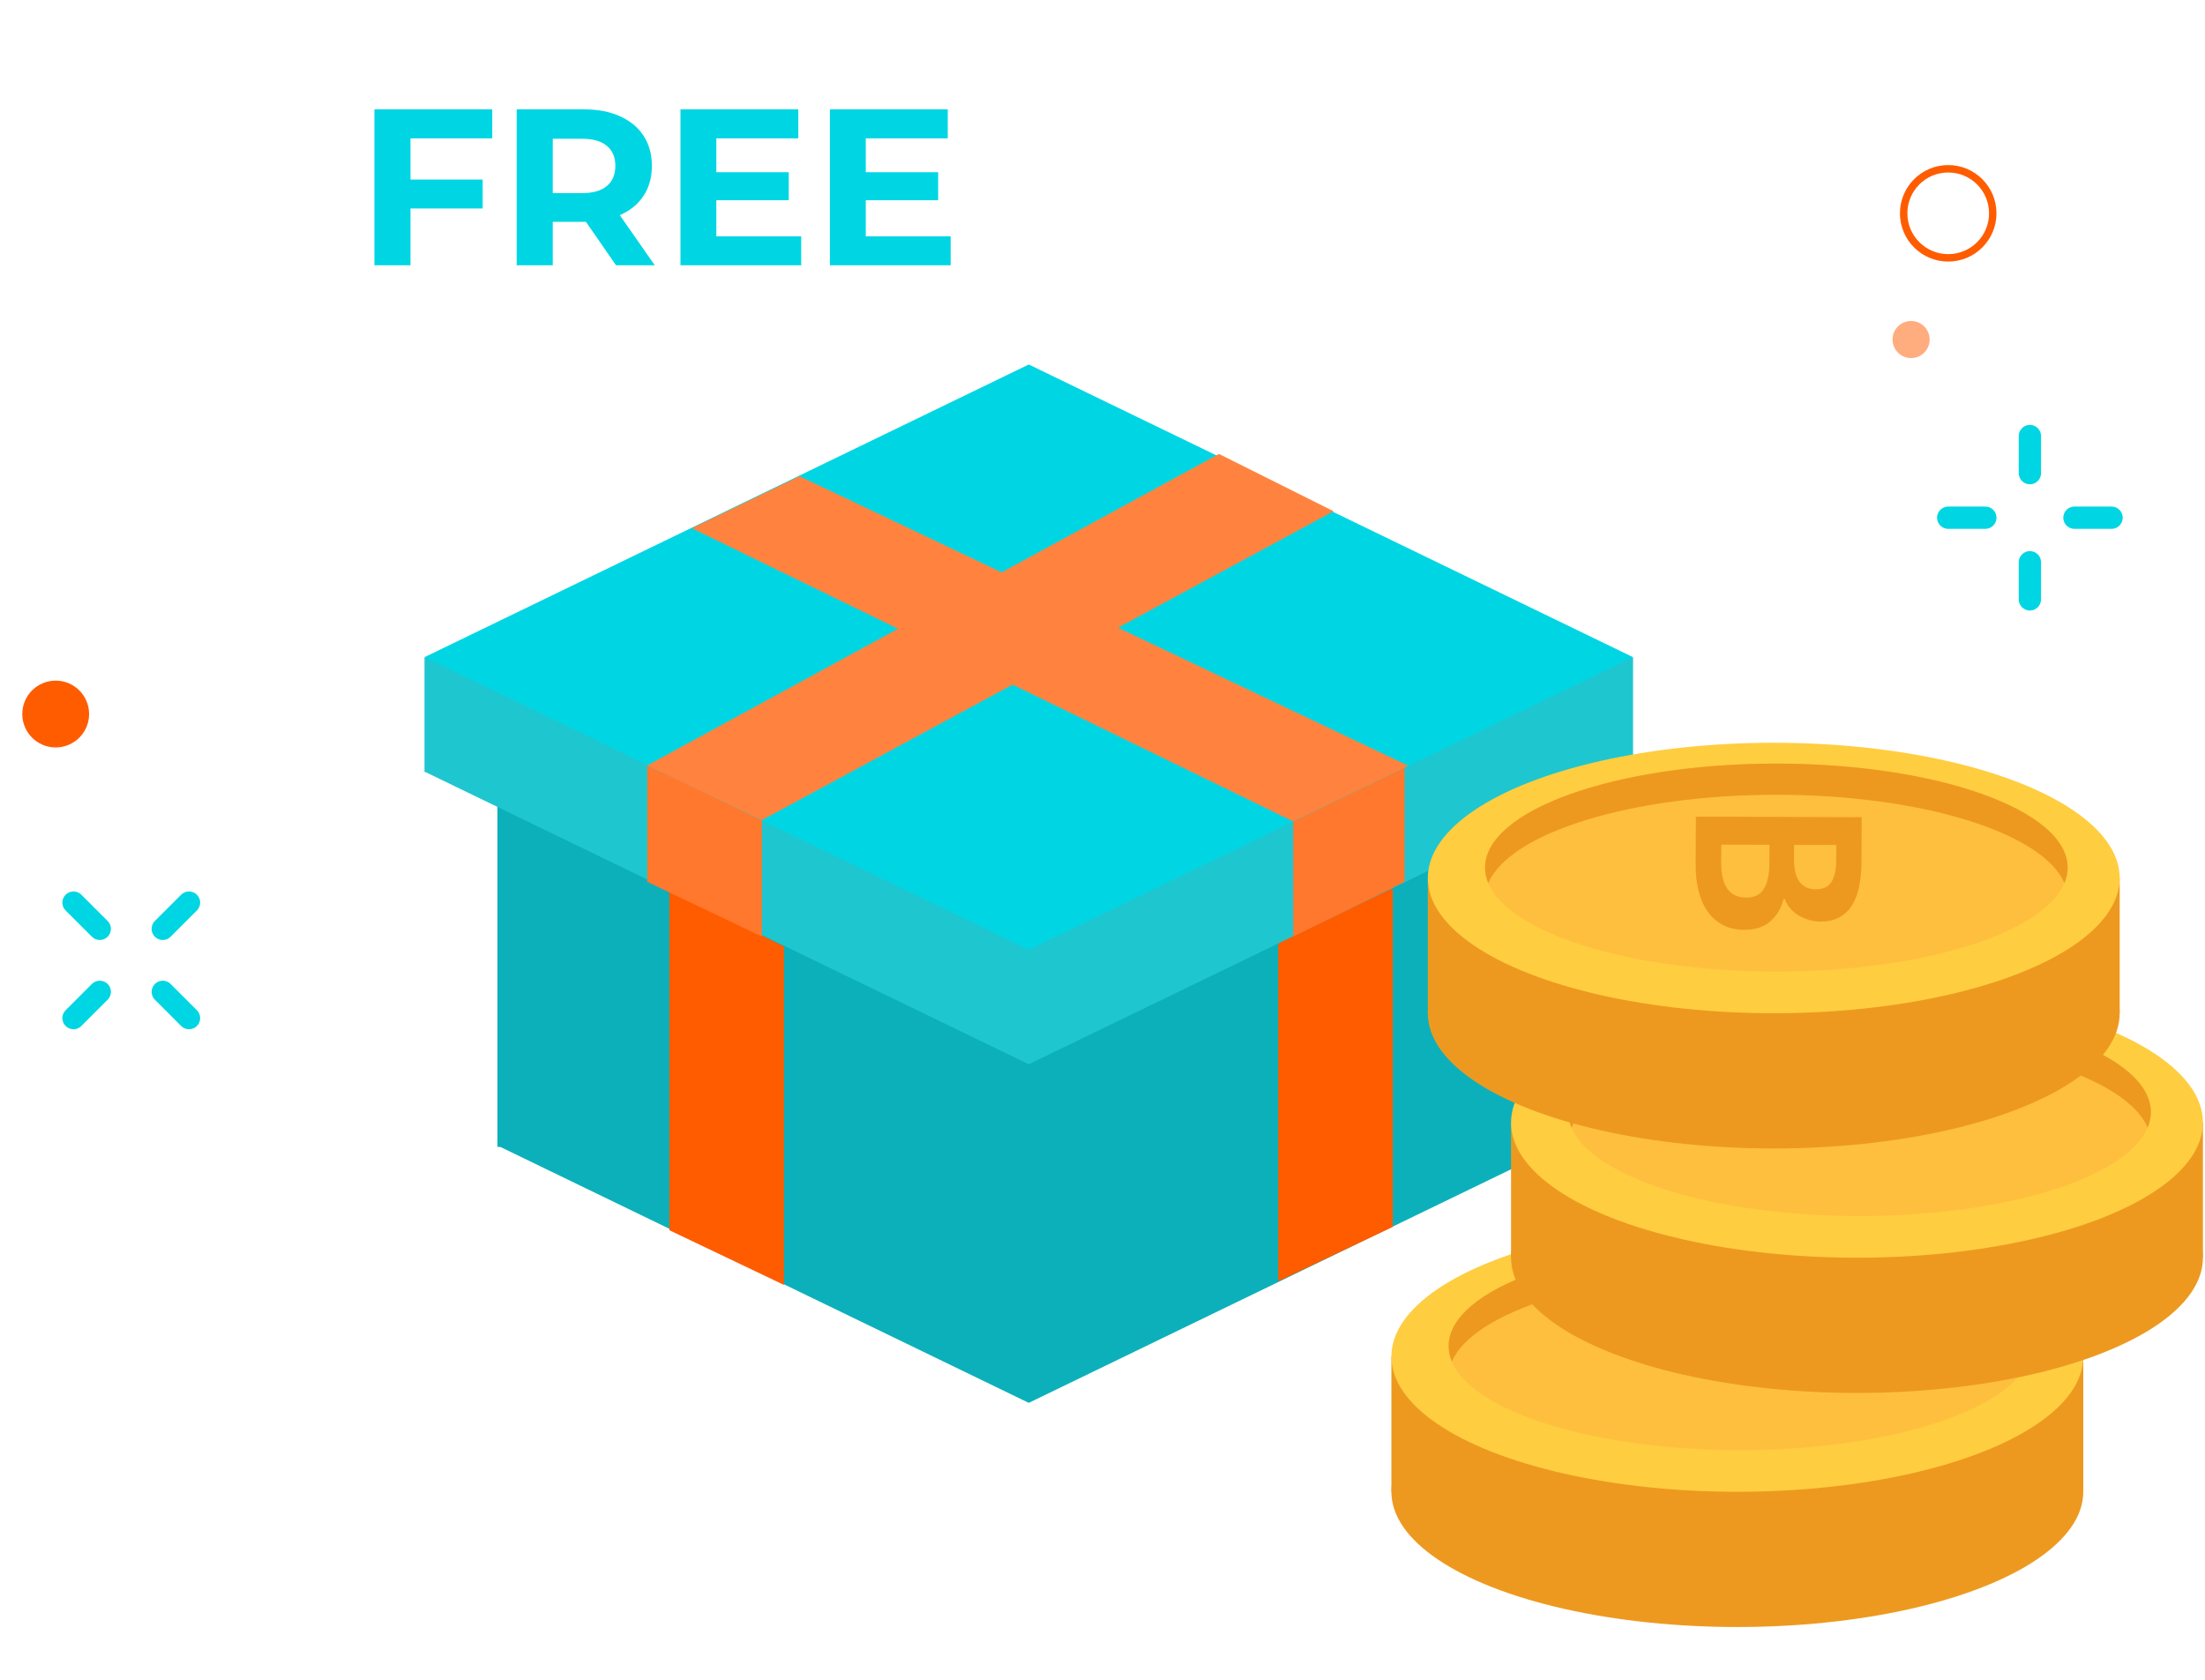 <svg width="374" height="285" viewBox="0 0 374 285" fill="none" xmlns="http://www.w3.org/2000/svg">
<rect x="84.371" y="131.817" width="180.249" height="62.734" fill="#0CB0BA"/>
<path d="M166.791 154.546C171.657 152.19 177.333 152.19 182.199 154.546L264.464 194.395L174.495 237.975L84.526 194.395L166.791 154.546Z" fill="#0CB0BA"/>
<rect x="72" y="111.495" width="204.99" height="19.439" fill="#1EC6D0"/>
<path d="M132.967 160.533L132.967 217.966L113.528 208.688L113.528 150.814L132.967 160.533Z" fill="#FF5C00"/>
<path d="M236.237 150.682L236.237 208.115L216.799 217.372L216.799 159.498L236.237 150.682Z" fill="#FF5C00"/>
<path d="M166.791 85.002C171.657 82.645 177.333 82.645 182.199 85.002L276.959 130.903L174.495 180.536L72.031 130.903L166.791 85.002Z" fill="#1EC6D0"/>
<path d="M129.221 138.718L129.221 158.868L109.782 149.591L109.782 129.902L129.221 138.718Z" fill="#FF782D"/>
<path d="M219.35 139.348L219.35 158.868L238.241 149.591L238.241 129.902L219.35 139.348Z" fill="#FF782D"/>
<path d="M174.495 61.831L276.959 111.464L174.495 161.097L72.031 111.464L174.495 61.831Z" fill="#00D6E3"/>
<path d="M226.194 86.727L129.221 139.122L109.782 129.844L206.756 77.007L226.194 86.727Z" fill="#FF833F"/>
<path d="M219.35 139.348L117.339 89.602L135.6 80.786L238.871 129.902L219.35 139.348Z" fill="#FF833F"/>
<path d="M69.625 23.464V30.454H81.866V35.366H69.625V45H63.504V18.553H83.491V23.464H69.625ZM104.485 45L99.385 37.633H99.083H93.755V45H87.635V18.553H99.083C101.425 18.553 103.453 18.943 105.165 19.724C106.903 20.505 108.238 21.613 109.17 23.049C110.102 24.484 110.568 26.185 110.568 28.149C110.568 30.114 110.09 31.814 109.133 33.25C108.201 34.66 106.866 35.743 105.128 36.499L111.059 45H104.485ZM104.372 28.149C104.372 26.663 103.893 25.53 102.936 24.749C101.979 23.943 100.581 23.54 98.743 23.54H93.755V32.759H98.743C100.581 32.759 101.979 32.356 102.936 31.55C103.893 30.744 104.372 29.61 104.372 28.149ZM135.895 40.088V45H115.418V18.553H135.404V23.464H121.501V29.207H133.78V33.968H121.501V40.088H135.895ZM161.243 40.088V45H140.765V18.553H160.752V23.464H146.848V29.207H159.128V33.968H146.848V40.088H161.243Z" fill="#00D6E3"/>
<line x1="344.299" y1="73.968" x2="344.299" y2="80.265" stroke="#00D6E3" stroke-width="3.778" stroke-linecap="round"/>
<line x1="344.299" y1="95.378" x2="344.299" y2="101.675" stroke="#00D6E3" stroke-width="3.778" stroke-linecap="round"/>
<line x1="358.152" y1="87.821" x2="351.855" y2="87.821" stroke="#00D6E3" stroke-width="3.778" stroke-linecap="round"/>
<line x1="336.743" y1="87.821" x2="330.446" y2="87.821" stroke="#00D6E3" stroke-width="3.778" stroke-linecap="round"/>
<line x1="32.06" y1="153.114" x2="27.607" y2="157.567" stroke="#00D6E3" stroke-width="3.778" stroke-linecap="round"/>
<line x1="16.921" y1="168.253" x2="12.468" y2="172.706" stroke="#00D6E3" stroke-width="3.778" stroke-linecap="round"/>
<line x1="32.06" y1="172.706" x2="27.608" y2="168.253" stroke="#00D6E3" stroke-width="3.778" stroke-linecap="round"/>
<line x1="16.921" y1="157.567" x2="12.468" y2="153.114" stroke="#00D6E3" stroke-width="3.778" stroke-linecap="round"/>
<circle cx="9.446" cy="121.126" r="5.667" fill="#FF5C00"/>
<circle cx="330.445" cy="36.186" r="7.556" stroke="#FF5C00" stroke-width="1.259"/>
<circle opacity="0.5" cx="324.148" cy="57.596" r="3.148" fill="#FF5C00"/>
<ellipse cx="294.676" cy="253.059" rx="58.676" ry="22.941" fill="#ED9920"/>
<rect x="236" y="230.118" width="117.353" height="22.941" fill="#ED9920"/>
<ellipse cx="294.676" cy="230.118" rx="58.676" ry="22.941" fill="#FFCD40"/>
<ellipse cx="295.118" cy="228.353" rx="49.412" ry="17.647" fill="#FFBF3E"/>
<path fill-rule="evenodd" clip-rule="evenodd" d="M343.977 231C344.341 230.137 344.53 229.253 344.53 228.353C344.53 218.607 322.407 210.706 295.118 210.706C267.828 210.706 245.706 218.607 245.706 228.353C245.706 229.252 245.895 230.136 246.258 231C249.835 222.509 270.348 216 295.117 216C319.888 216 340.402 222.51 343.977 231Z" fill="#ED9920"/>
<ellipse cx="314.97" cy="213.353" rx="58.676" ry="22.941" fill="#ED9920"/>
<rect x="256.294" y="190.412" width="117.353" height="22.941" fill="#ED9920"/>
<ellipse cx="314.97" cy="190.412" rx="58.676" ry="22.941" fill="#FFCD40"/>
<ellipse cx="315.412" cy="188.647" rx="49.412" ry="17.647" fill="#FFBF3E"/>
<path fill-rule="evenodd" clip-rule="evenodd" d="M364.272 191.294C364.635 190.43 364.824 189.547 364.824 188.647C364.824 178.901 342.701 171 315.412 171C288.122 171 266 178.901 266 188.647C266 189.547 266.189 190.431 266.552 191.295C270.128 182.804 290.641 176.294 315.412 176.294C340.182 176.294 360.695 182.803 364.272 191.294Z" fill="#ED9920"/>
<ellipse cx="300.853" cy="171.882" rx="58.676" ry="22.941" fill="#ED9920"/>
<rect x="242.176" y="148.941" width="117.353" height="22.941" fill="#ED9920"/>
<ellipse cx="300.853" cy="148.941" rx="58.676" ry="22.941" fill="#FFCD40"/>
<ellipse cx="301.294" cy="147.176" rx="49.412" ry="17.647" fill="#FFBF3E"/>
<path fill-rule="evenodd" clip-rule="evenodd" d="M350.154 149.824C350.517 148.96 350.706 148.076 350.706 147.176C350.706 137.43 328.583 129.529 301.294 129.529C274.005 129.529 251.882 137.43 251.882 147.176C251.882 148.076 252.071 148.96 252.435 149.824C256.011 141.333 276.524 134.824 301.294 134.824C326.064 134.824 346.578 141.333 350.154 149.824Z" fill="#ED9920"/>
<path d="M315.77 138.623L315.738 146.171C315.732 147.616 315.614 148.958 315.381 150.199C315.149 151.44 314.765 152.516 314.229 153.426C313.694 154.336 312.982 155.044 312.093 155.547C311.205 156.076 310.101 156.338 308.784 156.334C308.125 156.331 307.479 156.24 306.846 156.061C306.213 155.881 305.619 155.626 305.062 155.294C304.531 154.963 304.051 154.556 303.622 154.073C303.218 153.615 302.916 153.082 302.715 152.473L302.525 152.473C302.165 153.992 301.439 155.244 300.346 156.228C299.252 157.238 297.755 157.739 295.855 157.733C294.436 157.728 293.208 157.445 292.171 156.883C291.134 156.322 290.275 155.546 289.594 154.556C288.913 153.59 288.411 152.435 288.086 151.091C287.761 149.772 287.602 148.34 287.607 146.794L287.642 138.524L315.77 138.623ZM304.298 145.713C304.291 147.512 304.616 148.818 305.272 149.631C305.928 150.445 306.826 150.853 307.967 150.857C309.208 150.862 310.097 150.447 310.632 149.612C311.167 148.778 311.438 147.512 311.444 145.814L311.455 143.351L304.309 143.326L304.298 145.713ZM291.942 146.315C291.935 148.241 292.272 149.712 292.953 150.728C293.659 151.744 294.747 152.255 296.216 152.26C297.585 152.265 298.575 151.762 299.187 150.75C299.798 149.764 300.107 148.295 300.114 146.344L300.128 143.312L291.956 143.283L291.942 146.315Z" fill="#ED9920"/>
</svg>
